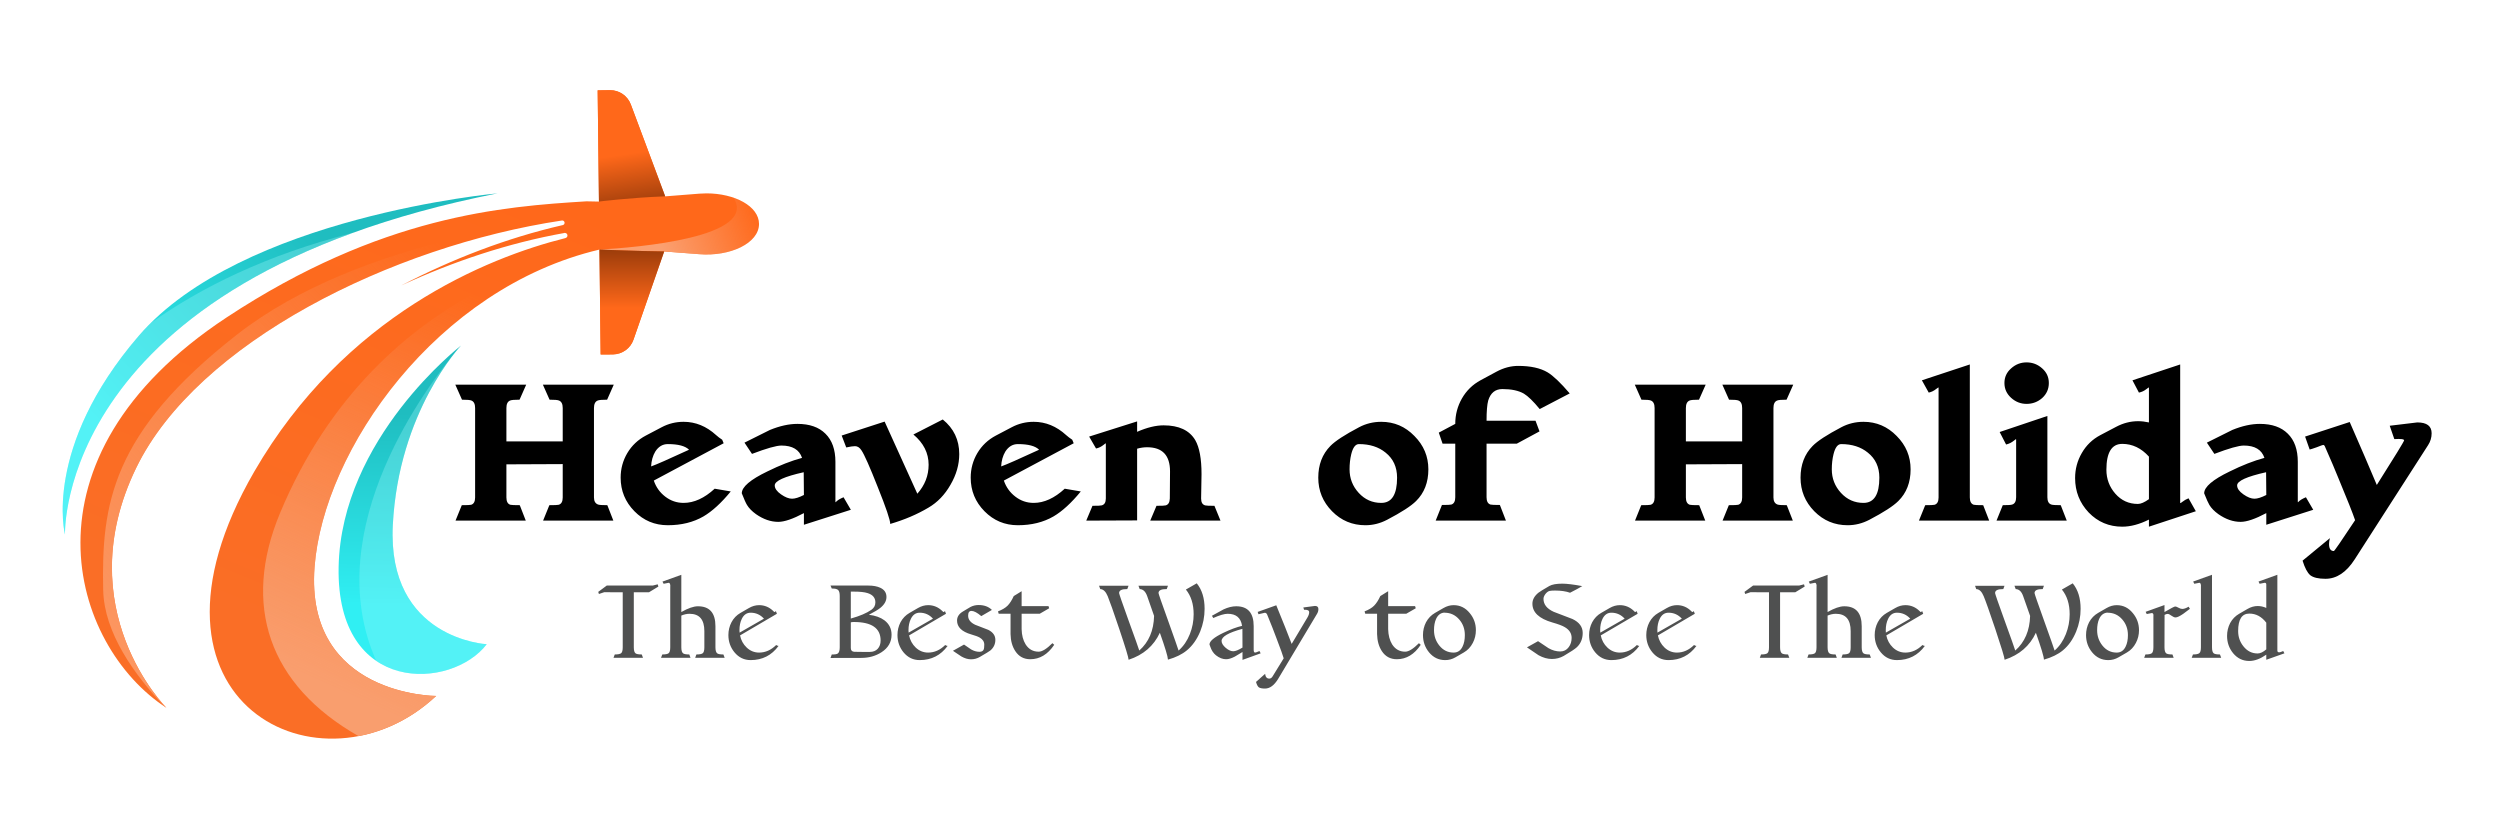 <svg version="1.2" xmlns="http://www.w3.org/2000/svg" viewBox="0 0 6000 2000" width="250" height="83"><defs><linearGradient id="P" gradientUnits="userSpaceOnUse"/><linearGradient id="g1" x2="1" href="#P" gradientTransform="matrix(-483.741,1160.081,-813.821,-339.355,2155.399,798.032)"><stop stop-color="#ff681a"/><stop offset="1" stop-color="#fa6e26"/></linearGradient><linearGradient id="g2" x2="1" href="#P" gradientTransform="matrix(21.175,144.19,-83.328,12.237,1748.067,334.369)"><stop stop-color="#ff681a"/><stop offset="1" stop-color="#923809"/></linearGradient><linearGradient id="g3" x2="1" href="#P" gradientTransform="matrix(410.799,-908.737,364.824,164.92,-113,1247.952)"><stop stop-color="#f99e6e" stop-opacity="1"/><stop offset="1" stop-color="#f9a071" stop-opacity="0"/></linearGradient><linearGradient id="g4" x2="1" href="#P" gradientTransform="matrix(232.317,-86.157,26.571,71.647,1544.666,497.014)"><stop stop-color="#fba071" stop-opacity="1"/><stop offset="1" stop-color="#f9a071" stop-opacity="0"/></linearGradient><linearGradient id="g5" x2="1" href="#P" gradientTransform="matrix(0,-155.08,95.696,0,1305.591,742.522)"><stop stop-color="#ff681a"/><stop offset="1" stop-color="#923809"/></linearGradient><linearGradient id="g6" x2="1" href="#P" gradientTransform="matrix(963.408,-876.109,325.043,357.432,-340.153,991.422)"><stop stop-color="#fc9863" stop-opacity="1"/><stop offset=".99" stop-color="#f9a071" stop-opacity=".01"/><stop offset="1" stop-color="#f9a071" stop-opacity="0"/></linearGradient><linearGradient id="g7" x2="1" href="#P" gradientTransform="matrix(-7.78,462.915,-210.182,-3.533,1869.929,1010.241)"><stop stop-color="#1fbdc0"/><stop offset="1" stop-color="#30eff3"/></linearGradient><linearGradient id="g8" x2="1" href="#P" gradientTransform="matrix(-504.516,477.349,-125.465,-132.606,1224.614,1062.097)"><stop stop-color="#1fbdc0"/><stop offset="1" stop-color="#30eff3"/></linearGradient></defs><style>.a{fill:url(#g1)}.b{fill:url(#g2)}.c{fill:url(#g3)}.d{fill:url(#g4)}.e{fill:url(#g5)}.f{fill:url(#g6)}.g{fill:url(#g7)}.h{opacity:.3;mix-blend-mode:color-dodge;fill:#a3f8fa}.i{fill:url(#g8)}.j{fill:#4f5050}</style><path class="a" d="m1816.9 539.6c0 46.6-69.6 78.9-143.7 72.9l-84.8-6.6-74 212.6c-7.3 21-27.1 35.1-49.4 35.5l-29.7 0.2-2.9-252.8c-392.1 92.3-665.4 482.7-686.5 765.1-23.3 310.5 293 310.5 293 310.5-272.7 255.4-763.1 20.4-438.1-540.9 217.3-375.2 559.9-515 749.5-562.4h0.1c0.1 0 0.2 0 0.3-0.2 3.2-0.8 5.2-4 4.5-7.3-0.7-3.3-3.8-5.4-7.2-4.9h-0.3c-0.1 0-0.2 0-0.3 0.2-135.2 24.3-267.1 68.4-392.6 126.4 122.6-63.6 253-114.2 388.6-145.4 0.2 0 0.5-0.1 0.6-0.1 2.8-0.6 4.7-3.2 4.4-6.1-0.4-3.2-3.1-5.4-6.3-5-0.2 0-0.4 0.1-0.6 0.1-408.5 61.5-878.6 293.8-1025.3 595.8-165.6 340.9 72.7 578.3 72.7 578.3-229.2-148.6-371.4-600.1 145.1-940.6 373-245.8 665.6-267.3 867-279.8l30.2 0.6-3.1-268 29.8-0.4c22.2-0.2 42.2 13.5 50.1 34.4l82.8 221.4 82.4-6.5c5.8-0.4 11.6-0.7 17.3-0.7 67.3 0 126.4 30.8 126.4 73.7z"/><path class="b" d="m1590.8 473.1l-82.8-221.4c-7.9-20.9-27.9-34.6-50.1-34.4l-29.8 0.4 3.1 268c0 0 73-9.3 159.6-12.6z"/><path class="c" d="m745.9 1366.5c21.1-282.4 294.4-672.8 686.5-765.1 0 0-529.5 59.8-769.4 634.3-93 222.7-27.4 415.2 189 538.1 65.5-12.5 130.8-44.2 186.9-96.8 0 0-316.3 0-293-310.5z"/><path class="d" d="m1816.9 539.6c0 46.6-69.6 78.9-143.7 72.9l-84.8-6.6c-45.5-0.4-117.4-3-144.8-4-0.6 0-1.2-0.2-1.7-0.2-3-0.3-6.1-0.4-9.5-0.3 90-5 383.2-29.3 323.2-125 36.1 12.5 61.3 35.3 61.3 63.2z"/><path class="e" d="m1432.4 601.4l2.9 252.8 29.7-0.2c22.3-0.4 42.1-14.5 49.4-35.5l74-212.6c-57.1-0.6-156-4.5-156-4.5z"/><path class="f" d="m388.9 1705.5c0 0-238.3-237.4-72.7-578.3 146.7-302 616.8-534.3 1025.3-595.8 0.2 0 0.4-0.1 0.6-0.1 0 0-480.9 38.5-783.4 275.2-302.5 236.7-326.5 409.2-322.1 615.2 2.2 103.1 75.3 204.9 147.8 280.7 1.5 1 3 2.1 4.5 3.1z"/><path class="g" d="m1098.9 832.6c0 0-289.2 223.5-295 533.9-5.8 310.5 272.8 296 356.9 185.8 0 0-240.5-12.1-226.3-287.3 14.1-275.3 164.4-432.4 164.4-432.4z"/><path class="h" d="m1086.7 846.8c-61.9 73.9-334.1 426.1-192.3 745.5 87.5 59.8 214.3 28.3 266.4-40 0 0-240.5-12.1-226.3-287.3 11.7-227.4 116.2-374.1 152.2-418.2z"/><path class="i" d="m144.6 1288.2c0 0-22.6-611.6 1042.3-822.3 0 0-617 55.6-864.7 343.5-232.1 269.9-177.6 478.8-177.6 478.8z"/><path class="h" d="m144.6 1288.2c0 0-17.3-469.4 694.5-727.4-209.6 53.2-368.5 132.9-488.1 217.8-10 10-19.7 20.2-28.8 30.8-232.1 269.9-177.6 478.8-177.6 478.8z"/><path  d="m1208.2 983.2v80.4h135.7v-80.4q0-14.6-9.1-18.1-4.5-2-22.6-2l-16.1-36.2h170.8l-16 36.2q-18.1 0-22.6 2-9.1 3.5-9.1 18.1v215.5q0 13.6 10.1 17.1 4 1.5 22.1 1.5l14.5 37.2h-169.3l15.1-37.2q19.1 0 22.6-1 9.6-3 9.6-17.6v-80.4l-135.7 0.6v79.8q0 14.6 9.5 17.6 3.6 1 22.7 1l14.5 37.2h-169.3l15.1-37.2q19.1 0 22.6-1 9.5-3 9.5-17.6v-215.5q0-14.6-9-18.1-4.5-2-22.6-2l-16.1-36.2h170.8l-16 36.2q-18.1 0-22.7 2-9 3.5-9 18.1zm501.9 194.4l38.7 6.6q-34.2 41.7-65.8 60.2-36.7 21.2-85.9 21.2-47.3 0-80.4-33.7-33.2-33.7-33.2-80.9 0-32.1 16.1-59.3 16.1-27.1 44.7-42.2l38.2-20.1q24.6-13 52.7-13 43.2 0 78.4 32.1 6 5.5 14.6 11.1l3.5 8.5-168.3 89.9q8 23.7 27.6 38.7 19.6 15.1 44.2 15.1 37.7 0 74.9-34.2zm-153.2-53.7q17.6-6.1 91.4-40.2-13.6-13.6-51.2-13.6-18.6 0-30.2 18.1-9 15.1-10 35.7zm463.7 74.3l17.6 30.2-113.1 36.1v-28.1q-39.7 21.1-61.8 21.1-27.1 0-53.7-18.6-14.6-10.5-21.6-22.1-4.1-6.5-12.6-28.1 0-23.1 61.8-52.8 44.7-22.1 83.4-32.6-10-29.7-49.7-29.7-18.1 0-70.9 20.1l-18.1-27.1q55.3-27.6 61.3-30.6 35.7-14.6 66.3-14.6 43.8 0 67.4 23.6 24.1 23.6 24.1 67.8v95.5q0 2 0.5 2 5.5-6.5 19.1-12.1zm-95.5-5.5l-0.5-54.8q-69.8 15.6-69.8 31.7 0 11 15.1 21.6 15 10.5 26.6 10.5 11 0 28.6-9zm263.8-145.7l70.8-36.2q39.7 32.2 39.7 83.4 0 37.7-21.1 73.9-20.6 36.2-53.2 55.2-40.7 24.2-92 39.2 0-14-30.1-88.9-28.7-72.8-39.2-88.4-6.5-10.1-15.6-10.1-7 0-21.1 3.1l-11-28.7 103.5-33.6q36.6 80.3 78.8 173.8 27.2-30.7 27.2-69.8 0-42.2-36.7-72.9zm364.7 130.6l38.7 6.6q-34.2 41.7-65.8 60.2-36.7 21.2-85.9 21.2-47.2 0-80.4-33.7-33.2-33.7-33.2-80.9 0-32.1 16.1-59.3 16.1-27.1 44.7-42.2l38.2-20.1q24.6-13 52.8-13 43.2 0 78.3 32.1 6.1 5.5 14.6 11.1l3.5 8.5-168.3 89.9q8.1 23.7 27.7 38.7 19.5 15.1 44.2 15.1 37.6 0 74.8-34.2zm-153.2-53.7q17.6-6.1 91.4-40.2-13.5-13.6-51.2-13.6-18.6 0-30.2 18.1-9 15.1-10 35.7zm513.9 94.9l14.6 35.7h-169.3l15.1-35.7q19.1 0 22.1-1 9.5-2.5 10-16.6 0.5-24.6 0.5-65.3 0-58.2-55.2-58.2-12.1 0-24.1 3.5v172.8l-122.6 0.5 15-35.7q19.1 0 22.1-1 10.1-2.5 10.1-16.6v-108.5q0-18.6 0-22.6 0-1.5-0.5-2-0.5 0-4.5 3.5-8.6 7.1-18.6 9.1l-16.6-28.7 115.6-36.6v25.1q35.6-15.6 63.8-15.6 55.2 0 76.3 35.7 15.1 26.1 15.1 81.9 0 9.5-0.5 29.6-0.5 19.6-0.5 29.1 0 14.1 10 16.6 3 1 22.1 1zm515.5-87.9q0 47.2-29.6 76.4-18.1 18.1-69.9 45.2-25.1 13.1-52.2 13.1-47.3 0-80.4-33.7-33.2-33.7-33.2-80.9 0-46.7 29.2-76.4 17.6-18 69.3-45.2 24.6-13 53.3-13 46.7 0 79.8 34.1 33.7 33.7 33.7 80.4zm-75.4 20.1q0-38.2-27.6-60.3-25.1-20.6-64.3-20.6-12.6 0-18.6 24.6-4 16.6-4 36.2 0 32.7 22.1 56.8 22.1 24.1 54.3 24.1 38.1 0 38.1-60.8zm416-203l-72.3 37.7q-23.1-28.1-38.2-37.2-19.1-11-51.8-11-25.6 0-34.1 27.6-4 14.6-4 48.7h118l9.6 25.7-54.8 29.6h-72.8v129.1q0 14.6 9.5 17.6 3.5 1 22.6 1l14.6 37.7h-169.3l15.1-37.7q19 0 22.6-1 9.5-3 9.5-17.6v-129.1h-30.6l-9.1-26.6 39.7-21.1q0-33.2 16.1-61.3 16.1-28.1 44.7-43.7l38.2-20.6q26.1-14.1 52.7-14.1 44.7 0 70.9 15.6 20.1 12.1 53.2 50.7zm279.9 35.2v80.4h135.6v-80.4q0-14.6-9-18.1-4.6-2-22.6-2l-16.1-36.2h170.8l-16.1 36.2q-18.1 0-22.6 2-9 3.5-9 18.1v215.5q0 13.6 10 17.1 4 1.5 22.1 1.5l14.6 37.2h-169.3l15.1-37.2q19 0 22.6-1 9.5-3 9.5-17.6v-80.4l-135.6 0.6v79.8q0 14.6 9.5 17.6 3.5 1 22.6 1l14.6 37.2h-169.3l15-37.2q19.1 0 22.7-1 9.5-3 9.5-17.6v-215.5q0-14.6-9-18.1-4.6-2-22.7-2l-16-36.2h170.8l-16.1 36.2q-18.1 0-22.6 2-9 3.5-9 18.1zm541.5 147.7q0 47.2-29.6 76.4-18.1 18.1-69.8 45.2-25.2 13.1-52.3 13.1-47.2 0-80.4-33.7-33.1-33.7-33.1-80.9 0-46.7 29.1-76.4 17.6-18 69.3-45.2 24.7-13 53.3-13 46.7 0 79.9 34.1 33.6 33.7 33.6 80.4zm-75.3 20.1q0-38.2-27.7-60.3-25.1-20.6-64.3-20.6-12.5 0-18.5 24.6-4.1 16.6-4.1 36.2 0 32.7 22.1 56.8 22.1 24.1 54.3 24.1 38.2 0 38.2-60.8zm250.2 66.3l14.5 37.2h-169.3l15.1-37.2q19.1 0 22.6-1 9.6-3 9.6-17.6v-238.1q0-20.1 0-25.1 0-2-0.5-2-0.5 0-5.6 4-8 6.5-17.6 8.5l-16.5-29.6 115.5-38.2v320.5q0 14.6 9.6 17.6 3.5 1 22.6 1zm158.2-294.4q0 21.6-16 36.2-16.1 14.1-37.7 14.1-21.1 0-37.2-14.6-16.1-14.6-16.1-35.7 0-21.1 16.1-35.2 16.1-14.5 37.2-14.5 21.6 0 37.7 14.5 16 14.1 16 35.2zm28.7 294.4l14.5 37.2h-169.3l15.1-37.2q18.6 0 22.6-1.5 9.6-3 9.6-17.6v-109q0-20.1 0-29.1 0-2-0.5-2-0.6 0-4.6 3.5-8.5 7-19.1 9.5l-15.5-30.1 115-38.7v195.9q0 14.6 9.6 17.6 4 1.5 22.6 1.5zm307.9-16.6l17.6 31.2-113 37.2v-17.1q-34.2 17.1-64.3 17.1-47.8 0-80.9-34.2-32.7-34.7-32.7-82.9 0-32.6 16.1-60.3 16.1-28.1 44.7-43.2l38.2-20.1q25.6-13.5 52.8-13.5 12.5 0 26.1 3v-82.4q0-2-0.5-2-0.5 0-5.5 4-8.1 6.5-18.1 8.5l-15.6-29.6 115-38.2v333.6q0.5 0.5 1 0.5 1-1 4.1-3 7-5.5 15-8.6zm-95.4 2.1v-102.5q-27.7-30.7-64.3-30.7-38.2 0-38.2 62.3 0 33.2 21.6 57.8 21.6 24.6 54.3 24.6 10.5 0 26.6-11.5zm378.3-4.6l17.6 30.2-113.1 36.1v-28.1q-39.7 21.1-61.8 21.1-27.1 0-53.7-18.6-14.6-10.5-21.6-22.1-4-6.5-12.6-28.1 0-23.1 61.8-52.8 44.7-22.1 83.4-32.6-10-29.7-49.7-29.7-18.1 0-70.9 20.1l-18.1-27.1q55.3-27.6 61.3-30.6 35.7-14.6 66.4-14.6 43.7 0 67.3 23.6 24.1 23.6 24.1 67.8v95.5q0 2 0.5 2 5.5-6.5 19.1-12.1zm-95.5-5.5l-0.5-54.8q-69.8 15.6-69.8 31.7 0 11 15.1 21.6 15 10.5 26.6 10.5 11 0 28.6-9zm142.7 202q-25.6 0-36.7-8.6-10.5-9-18.6-35.1l65.9-54.3q-2.1 7.5-2.1 14.1 0 17 11.6 17 2 0 51.2-74.3-8.5-25.1-40.1-101-10.6-26.6-33.2-77.9-1.5-2.5-3.5-2.5-1.5 0-15.6 5.6-14.1 5-17.1 5.5l-11-31.2 107.5-35.1q40.7 92.9 65.3 151.7 65.8-104 65.8-107.5 0-4.5-23.6-3l-11.1-32.2q64.9-8 66.4-8 34.6 0 34.6 26.1 0 15.6-8.5 28.6l-176.9 275.3q-30.1 46.8-70.3 46.8z"/><path class="j" d="m1488.5 1559.6v-132.4q-44.6-0.2-44.6-0.2 0 0-12.8 4.3l-1.6-5.1 20.5-15.2h110.8q0 0 12-3l1.6 5.4-22.7 13.8h-36.5v132.4q0 11.5 4.2 14.7 3.5 2.7 15 2.7l2.9 8h-71l3-8q11.4 0 15.2-2.9 4-3 4-14.5zm196.7 0v-38.9q0-41.7-35.8-41.7-9.3 0-19.7 4.3v76.3q0 11.5 4.3 14.7 3.4 2.7 14.9 2.7l2.9 8h-71l3-8q11.5 0 15.2-2.9 4-3 4-14.5v-136.4q0-15.2 0.3-11.2-0.6-7.7-4-7.7-0.6 0-12.3 2.4l-2.7-5.3 45.4-16.3v89.7q24.3-13.9 40-13.9 42.2 0 42.2 48v50.7q0 11.5 4.3 14.7 3.4 2.7 14.9 2.7l3 8h-71l2.9-8q11.5 0 15.2-2.9 4-3 4-14.5zm178.8-3.2q-25 34.2-67.2 34.2-23.5 0-39-18.7-14.7-17.9-14.7-41.6 0-16.6 7.5-31 7.7-14.4 21.6-22.4l20.3-11.7q12-7 24.6-7 19.7 0 34.4 14.4 2.1 2.2 2.1 2.2 1.6 0 4-2.2l2.4 6.4-88.8 52.1q3.4 17.3 16 29.3 12.8 12.1 29.9 12.1 22.7 0 41.1-18.2l2.6 1.3q0.3 0.6 3.2 0.8zm-93.9-32l58.7-33.6q-13.1-14.4-32-14.4-14.2 0-21.4 14.9-5.6 11.5-5.6 27.2 0 3.8 0.3 5.9zm327.2-72.9q0-16.5-18.9-22.4-11-3.5-32.3-3.5h-8v64.9q32.5-9.1 49.6-21.1 9.6-6.7 9.6-17.9zm-52 47.3q-4 0-7.2 0.8v61.9q0 8.6 8.5 9.1 4.3 0.3 21.4 0.3h15.7q12.3 0 19.2-7.5 7-7.8 7-20 0-44.6-64.6-44.6zm-56.1 86.7l3-8.5q11.2 0.3 14.7-2.4 4.5-3.5 4.5-15v-123.3q0-11.2-4-14.7-4-3.7-15.2-3.4l-3-7.2h91.3q17.1 0 28.6 5.3 14.9 6.9 14.9 22.2 0 14.4-14.9 26.4-8 6.4-27.5 16.5 23.2 2.7 37.6 13.4 17.1 13.1 17.1 34.7 0 26.4-24.3 42.2-21.1 13.6-48.6 13.6-12.2 0-37.1 0-24.8 0.2-37.1 0.2zm282.2-29.1q-25.1 34.2-67.3 34.2-23.5 0-39-18.7-14.6-17.9-14.6-41.6 0-16.6 7.4-31 7.8-14.4 21.7-22.4l20.2-11.7q12.1-7 24.6-7 19.7 0 34.4 14.4 2.2 2.2 2.2 2.2 1.6 0 4-2.2l2.4 6.4-88.9 52.1q3.5 17.3 16 29.3 12.8 12.1 29.9 12.1 22.7 0 41.1-18.2l2.7 1.3q0.2 0.6 3.2 0.8zm-94-32l58.7-33.6q-13-14.4-32-14.4-14.1 0-21.3 14.9-5.7 11.5-5.7 27.2 0 3.8 0.3 5.9zm209 17.4q0 15.4-12 25.6-3.5 2.9-25.6 15.7-9.6 5.6-21.1 5.6-11.2 0-23.2-6.9-10.2-6.7-20.3-13.6l26.7-15q8.5 5.9 17.3 11.8 9.9 5.6 19.8 5.6 7.7 0 10.1-5.1 1.6-3.2 1.6-12 0-10.7-10.9-17.1-5.9-3.5-20.6-7.7-34.1-9.9-34.1-33.4 0-13.6 14.6-22.1 9.1-5.4 17.9-10.7 9.1-4.6 19.5-4.6 20 0 32 11.8l-25.6 14.9q-14.7-12.5-23.7-12.5-8 0-8 11.5 0 13.8 17 21.9 15.8 6.1 31.5 12.2 17.1 8.6 17.1 24.1zm137.5 8l4.3 4q-23.3 34.7-57.7 34.7-23.2 0-36-19.5-11-16.6-11.5-41.1 0-0.3 0-49.1h-28.6l-1.6-5.6q15.2-5.9 23-13.7 8-8 14.9-23.2l19-11.7v36h64.8l1.6 5.1-22.6 13.1h-43.8v23.7q0 9.6 0 13.6 0.5 21.9 9.6 36.6 11.2 17.6 31.5 17.6 12.5 0 33.1-20.5zm304 17.8q17.6-15.4 27.2-39.7 9.1-23 9.1-47.8 0-36.6-18.7-59.5l26.2-15q18.9 23.2 18.9 61.4 0 28.3-10.6 54.7-11.8 28.6-32.1 45.4-17.3 14.4-45.6 22.4-0.3-10.6-19.5-64.8-21.9 47.5-75.3 65.1-0.2-7.7-22.4-73.9-21.1-62.8-28-79.3-7-16.8-17.9-17.1l-2.9-8h71l-3 8q-19.7-0.3-19.7 9.6 0 2.7 22.1 64.1 24.1 66.2 26.5 74.4 34.4-30.4 35.7-83.5l-16.5-47.2q-5.9-17.1-18.2-17.4l-2.9-8h71l-2.9 8q-19.8-0.3-19.8 9.6 0 2.7 22.2 64.1 23.7 66.4 26.1 74.4zm194.9 1.1l2.9 5.6-43.8 15.8v-19q-9.3 5.6-18.7 11.2-12 6.2-20.8 6.2-12.3 0-24.3-9.4-9.3-7.2-14.1-21.6-1.6-4.5-1.6-4.5 0-12 33.4-28.1 26.1-12.5 45.1-16.8-4.3-29.1-34.7-29.1-11.8 0-34.7 10.2l-3.2-5.4q24-13.6 28-15.4 16.3-7.5 30.4-7.5 42.2 0 42.2 48v57.1q0 6.5 3.5 6.5 2.1 0 10.4-3.8zm-40.9-8.3l-0.2-45.1q-50.2 13.6-50.2 29.1 0 8 9.9 16.6 9.8 8.3 18.1 8.3 8 0 22.4-8.9zm54.2 98.8q-10.1 0-14.7-2.9-4.2-3.2-6.9-13.1l21.9-19.5q1.3 11.5 10.1 11.5 4.6 0 7.8-5.1l26.9-43.8q-2.4-9-17.9-49.6-6.9-19-22.1-56.1-1.9-4-5.6-4-0.8 0-15.2 3.5l-1.9-5.6 44.8-16q24.9 60.8 37.1 93.1l37.9-63.5q4.3-7.2 4.3-12.8 0-6.7-12.3-5.9l-1.8-5.6q27.2-3.7 28-3.7 8.3 0 8.3 7.5 0 6.1-3.2 11.4l-93.7 156.7q-14.2 23.5-31.8 23.5zm371-109.4l4.3 4q-23.2 34.7-57.6 34.7-23.3 0-36.1-19.5-10.9-16.6-11.5-41.1 0-0.3 0-49.1h-28.5l-1.6-5.6q15.2-5.9 22.9-13.7 8-8 15-23.2l18.9-11.7v36h64.9l1.6 5.1-22.7 13.1h-43.8v23.7q0 9.6 0 13.6 0.6 21.9 9.6 36.6 11.3 17.6 31.5 17.6 12.6 0 33.1-20.5zm137.2-31.3q0 16.6-7.4 30.7-7.8 15-21.7 23l-20.2 11.7q-11.5 6.7-24.6 6.7-23.5 0-39-18.7-14.6-17.9-14.6-41.6 0-16.6 7.4-31 7.8-14.4 21.6-22.4l20.3-11.7q12-7 24.6-7 23.2 0 38.7 19 14.9 17.8 14.9 41.3zm-26.6 11.8q0-21.9-13.4-37.4-14.1-16.5-35.5-16.5v-0.3q-13.9 0.8-20.5 15.5-4.9 10.9-4.9 26.9 0 21.1 12.9 37.1 13.6 16.9 34.4 16.9 14.7 0 21.6-14.7 5.4-11 5.4-27.5zm189.5-87.3q0 20 24.5 31.2 22.7 8.6 45.4 17.4 24.6 11.7 24.6 33.6 0 20.8-13.9 34.2-7 6.6-31.8 21.1-13.1 7.4-28.5 7.4-15.8 0-32.1-9-13.9-9.6-28-19l26.7-14.9q12.5 8.2 25.1 16.8 13.9 8 28.5 8 12.6 0 20.3-10.4 7-9.4 7-22.4 0-16.1-16.3-25.7-8.6-5.3-30.2-11.4-48-13.9-48-45.2 0-14.6 14.4-26.4 5.1-4 26.4-16.3 9.9-5.6 31.5-5.6 16 0 47.8 5.9-9.6 5.9-29.4 16-14.9-5.3-36.3-5.3-9 0-13.3 1-5.1 1.4-9.9 7.5-4.5 6.2-4.5 11.5zm230.9 113.4q-25.1 34.2-67.3 34.2-23.5 0-39-18.7-14.7-17.9-14.7-41.6 0-16.6 7.5-31 7.8-14.4 21.6-22.4l20.3-11.7q12-7 24.6-7 19.7 0 34.4 14.4 2.1 2.2 2.1 2.2 1.7 0 4.1-2.2l2.4 6.4-88.9 52.1q3.4 17.3 16 29.3 12.8 12.1 29.9 12.1 22.7 0 41.1-18.2l2.7 1.3q0.2 0.6 3.2 0.8zm-94-32l58.7-33.6q-13.1-14.4-32-14.4-14.2 0-21.4 14.9-5.6 11.5-5.6 27.2 0 3.8 0.3 5.9zm231.7 32q-25.1 34.2-67.3 34.2-23.5 0-38.9-18.7-14.7-17.9-14.7-41.6 0-16.6 7.5-31 7.7-14.4 21.6-22.4l20.3-11.7q12-7 24.5-7 19.8 0 34.4 14.4 2.2 2.2 2.2 2.2 1.6 0 4-2.2l2.4 6.4-88.9 52.1q3.5 17.3 16 29.3 12.8 12.1 29.9 12.1 22.7 0 41.1-18.2l2.7 1.3q0.3 0.6 3.2 0.8zm-94-32l58.8-33.6q-13.1-14.4-32.1-14.4-14.1 0-21.3 14.9-5.6 11.5-5.6 27.2 0 3.8 0.2 5.9zm268.8 35.2v-132.4q-44.5-0.2-44.5-0.2 0 0-12.9 4.3l-1.6-5.1 20.6-15.2h110.8q0 0 12-3l1.6 5.4-22.7 13.8h-36.6v132.4q0 11.5 4.3 14.7 3.5 2.7 14.9 2.7l3 8h-71l2.9-8q11.5 0 15.2-2.9 4-3 4-14.5zm196.8 0v-38.9q0-41.7-35.8-41.7-9.4 0-19.8 4.3v76.3q0 11.5 4.3 14.7 3.5 2.7 15 2.7l2.9 8h-71l2.9-8q11.5 0 15.2-2.9 4-3 4-14.5v-136.4q0-15.2 0.3-11.2-0.5-7.7-4-7.7-0.5 0-12.3 2.4l-2.6-5.3 45.3-16.3v89.7q24.3-13.9 40.1-13.9 42.1 0 42.1 48v50.7q0 11.5 4.3 14.7 3.5 2.7 15 2.7l2.9 8h-71l2.9-8q11.5 0 15.3-2.9 4-3 4-14.5zm178.8-3.2q-25.1 34.2-67.3 34.2-23.5 0-38.9-18.7-14.7-17.9-14.7-41.6 0-16.6 7.5-31 7.7-14.4 21.6-22.4l20.3-11.7q12-7 24.5-7 19.8 0 34.4 14.4 2.2 2.2 2.2 2.2 1.6 0 4-2.2l2.4 6.4-88.9 52.1q3.5 17.3 16 29.3 12.8 12.1 29.9 12.1 22.7 0 41.1-18.2l2.7 1.3q0.3 0.6 3.2 0.8zm-94-32l58.8-33.6q-13.1-14.4-32.1-14.4-14.1 0-21.3 14.9-5.6 11.5-5.6 27.2 0 3.8 0.2 5.9zm406.6 43.2q17.6-15.4 27.2-39.7 9.1-23 9.1-47.8 0-36.6-18.7-59.5l26.1-15q19 23.2 19 61.4 0 28.3-10.7 54.7-11.7 28.6-32 45.4-17.4 14.4-45.7 22.4-0.2-10.6-19.4-64.8-21.9 47.5-75.3 65.1-0.3-7.7-22.4-73.9-21.1-62.8-28.1-79.3-6.9-16.8-17.9-17.1l-2.9-8h71l-2.9 8q-19.8-0.3-19.8 9.6 0 2.7 22.2 64.1 24 66.2 26.4 74.4 34.4-30.4 35.8-83.5l-16.6-47.2q-5.8-17.1-18.1-17.4l-3-8h71l-2.9 8q-19.7-0.3-19.7 9.6 0 2.7 22.1 64.1 23.8 66.4 26.2 74.4zm203.4-49.1q0 16.6-7.5 30.7-7.8 15-21.6 23l-20.3 11.7q-11.5 6.7-24.6 6.7-23.5 0-38.9-18.7-14.7-17.9-14.7-41.6 0-16.6 7.4-31 7.8-14.4 21.7-22.4l20.3-11.7q12-7 24.5-7 23.2 0 38.7 19 15 17.8 15 41.3zm-26.7 11.8q0-21.9-13.4-37.4-14.1-16.5-35.5-16.5v-0.3q-13.9 0.8-20.5 15.5-4.8 10.9-4.8 26.9 0 21.1 12.8 37.1 13.6 16.9 34.4 16.9 14.7 0 21.6-14.7 5.4-11 5.4-27.5zm88.3-48.9l-0.2 78.2q0 11.5 4.2 14.7 3.5 2.7 15 2.7l2.9 8h-71l2.9-8q11.5 0 15.3-2.9 4-3 4-14.5v-69.1q0-9.9 0.2-8.3-0.5-5-4-5-0.2 0-12.3 2.4l-2.6-5.4 45.4-16.3v16.9q22.9-13.4 25.8-13.4 2.7 0 7.8 2.9 5.3 3 9.3 3 6.2 0 15.2-5.4l3.2 5.1q-8 6.2-16 12-12.8 8.8-18.7 8.8-4 0-9.8-4.2-5.6-4.3-9.1-4.3-3.5 0-7.5 2.4zm83.8-77.1q-0.5 0-12.2 2.4l-2.7-5.4 45.4-16.3v174.6q0 11.5 4.2 14.7 3.5 2.7 15 2.7l2.9 8h-71l3-8q11.4 0 15.2-3 4-2.9 4-14.4v-137.7q0-13.9 0.2-10.4-0.5-7.2-4-7.2zm161.3 160.4v-64.3q-16.9-21.9-40.9-21.9-26.9 0-26.9 42.1 0 21.1 12.8 36.9 13.6 17.1 34.1 17.1 9.6 0 20.9-9.9zm0-99.8v-56.6q0-4-3.8-4-0.5 0-12.3 2.4l-2.6-5.4 45.4-16.3v182.6q0 4.3 4.5 4.3 2.7 0 9.6-3.2l2.9 5.6-43.7 15.5v-12.3q-21.7 15.2-40.9 15.2-23.5 0-39-18.7-14.6-17.9-14.6-41.6 0-16.6 7.4-31 7.8-14.4 21.7-22.4l20.2-11.7q12.1-7 24.6-7 10.2 0 20.6 4.6z"/></svg>